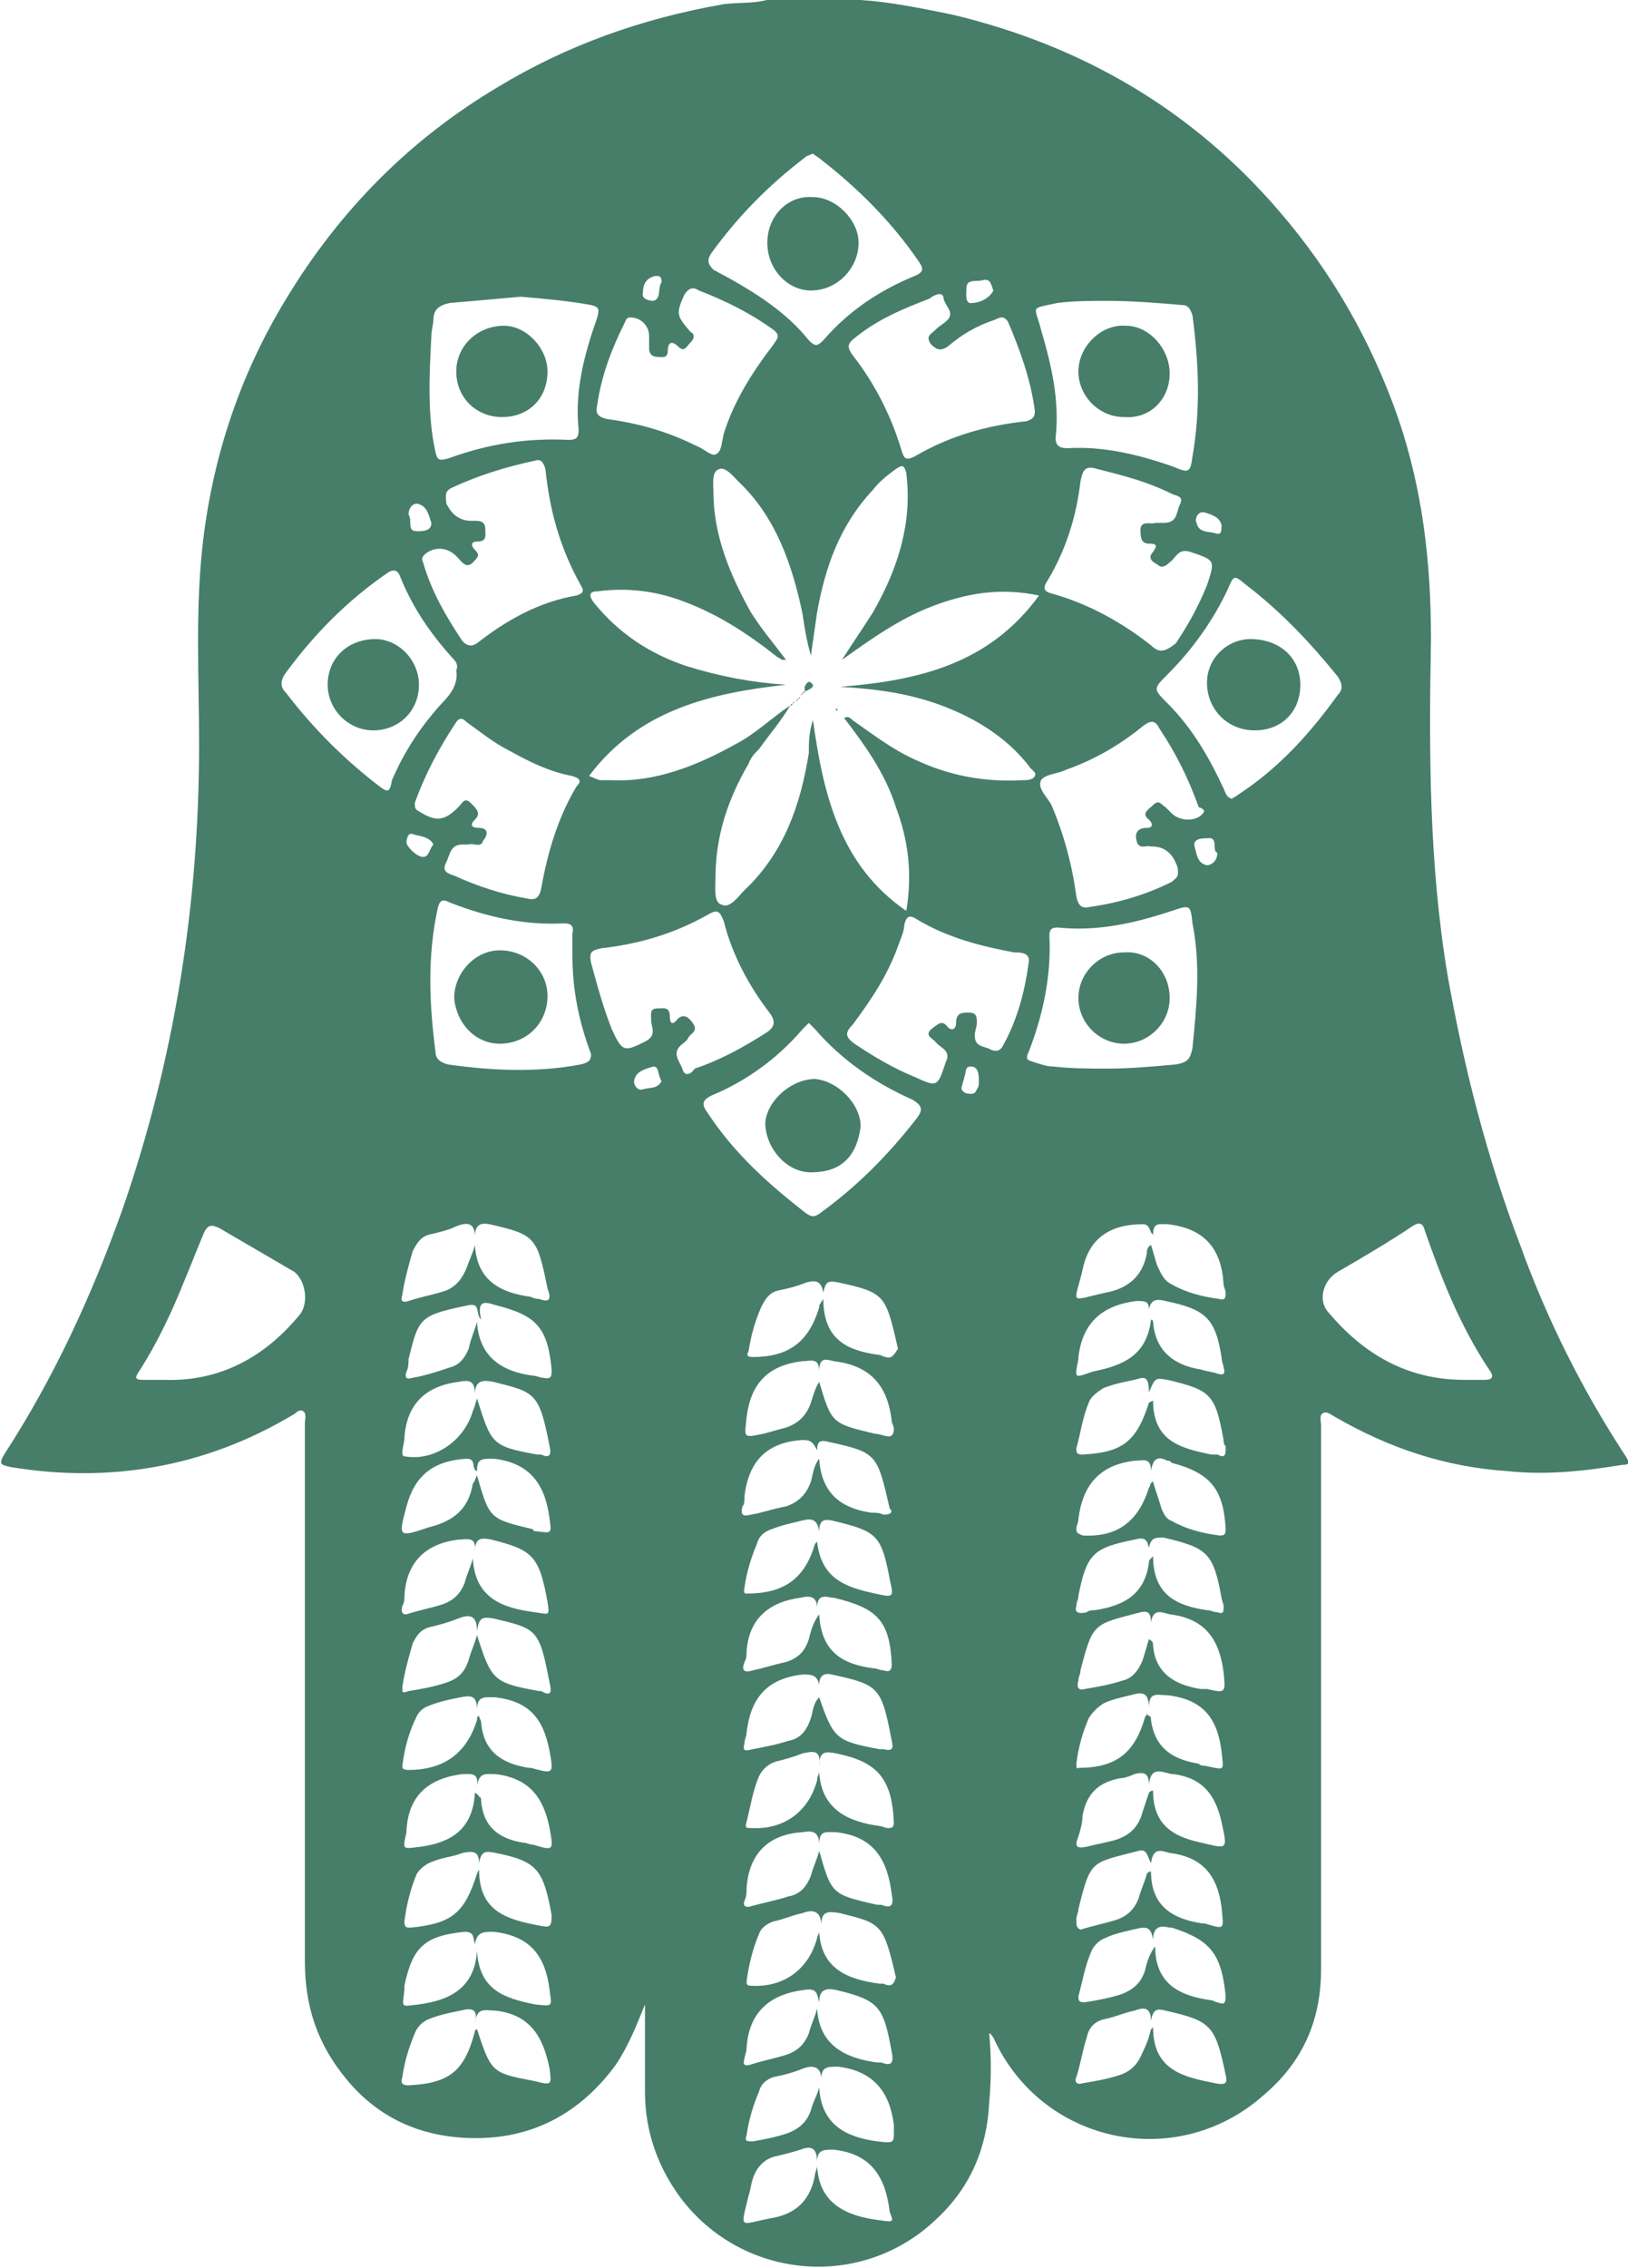 <svg width="78.5" height="109.3" viewBox="0 0 78.5 109.3" xmlns="http://www.w3.org/2000/svg" xmlns:xlink="http://www.w3.org/1999/xlink" overflow="hidden"><defs></defs><path d="M78.4 70.2C76.3 67 74.6 63.6 73.3 60 71.7 55.8 70.6 51.5 69.8 47 68.9 41.6 68.9 36.2 69 30.8 69 27.1 68.6 23.6 67.4 20.1 66.1 16.4 64.2 13.1 61.7 10.2 57.5 5.3 52.2 2.2 45.9 0.7 44.4 0.4 43 0.1 41.5 1.11022e-15 41.4 1.11022e-15 41.2 1.11022e-15 41.1-0.1 39.8-0.1 38.5-0.1 37.3-0.1 36.5 0.2 35.7 0.1 34.9 0.2 30.9 0.9 27.3 2.2 24 4.2 19.8 6.7 16.4 10.1 13.8 14.4 11.6 18 10.3 21.9 9.8 26 9.4 29.3 9.6 32.6 9.6 35.9 9.6 43.6 8.4 51.1 5.9 58.3 4.4 62.5 2.6 66.4 0.2 70.1-0.1 70.6 0.1 70.6 0.5 70.7 5.3 71.5 9.9 70.7 14.1 68.2 14.3 68.1 14.4 67.9 14.6 68 14.8 68.1 14.7 68.4 14.7 68.6 14.7 77.2 14.7 85.9 14.7 94.5 14.7 96.7 15.3 98.5 16.7 100.2 18.1 101.9 19.9 102.8 22 103 25.2 103.3 27.8 102.1 29.7 99.5 30.3 98.6 30.7 97.6 31.1 96.6 31.1 98 31.1 99.4 31.1 100.8 31.1 102.7 31.7 104.4 32.8 105.9 35.8 109.9 41.6 110.4 45.2 106.9 46.8 105.4 47.6 103.5 47.7 101.3 47.8 100.2 47.8 99.1 47.7 98 47.8 98 47.8 98.1 47.9 98.2 50.2 103.3 56.7 104.7 60.9 101 62.8 99.4 63.7 97.4 63.7 94.9 63.7 86.2 63.7 77.4 63.7 68.7 63.7 68.5 63.6 68.2 63.8 68.1 64 68 64.2 68.2 64.4 68.3 67 69.8 69.7 70.7 72.7 70.9 74.5 71.1 76.4 70.9 78.2 70.6 78.7 70.6 78.5 70.4 78.4 70.2ZM58.1 24.7C58.4 24.8 58.8 24.9 58.9 25.3 58.9 25.6 58.9 25.8 58.6 25.7 58.3 25.6 57.8 25.7 57.7 25.2 57.6 25.1 57.7 24.6 58.1 24.7ZM58 39.2C57.7 39.6 56.9 39.6 56.5 39.2 56.4 39.1 56.3 39 56.2 38.9 56 38.8 55.9 38.5 55.6 38.8 55.4 39 55 39.2 55.4 39.5 55.6 39.7 55.6 39.9 55.3 39.9 54.9 39.9 54.7 40.1 54.8 40.5 54.9 41 55.3 40.7 55.5 40.8 55.5 40.8 55.5 40.8 55.6 40.8 56.1 40.8 56.5 41.1 56.7 41.6 56.8 41.8 56.8 41.9 56.8 42.1 56.8 42.3 56.6 42.4 56.5 42.5 55.3 43.1 54 43.5 52.6 43.7 52.2 43.8 52 43.7 51.9 43.2 51.7 41.7 51.3 40.2 50.7 38.8 50.5 38.4 50 38 50.2 37.6 50.4 37.3 51 37.3 51.4 37.1 52.8 36.6 54 35.9 55.1 35 55.5 34.7 55.7 34.7 55.9 35.1 56.7 36.3 57.3 37.5 57.8 38.9 58.1 39 58.1 39.1 58 39.2ZM58.2 40.4C58.8 40.3 58.4 41 58.7 41.1 58.7 41.5 58.4 41.7 58.2 41.7 57.7 41.6 57.7 41.1 57.6 40.8 57.5 40.4 58 40.4 58.2 40.4ZM55.5 31.1C54.1 30 52.5 29.1 50.7 28.6 50.3 28.5 50.3 28.3 50.5 28 51.4 26.5 51.9 24.9 52.1 23.2 52.2 22.7 52.3 22.4 52.9 22.6 54.1 22.9 55.3 23.2 56.5 23.8 56.7 23.9 57.1 23.9 56.9 24.3 56.7 24.7 56.8 25.2 56.1 25.2 56 25.2 55.9 25.2 55.7 25.2 55.5 25.3 54.9 25 55 25.7 55 26 55.1 26.2 55.4 26.2 55.8 26.2 55.8 26.3 55.6 26.6 55.3 26.9 55.6 27.1 55.8 27.2 56 27.4 56.2 27.3 56.4 27.1 56.7 26.9 56.8 26.4 57.4 26.6 58.6 27 58.6 27 58.2 28.2 57.8 29.2 57.3 30.1 56.7 31 56.2 31.4 55.9 31.5 55.5 31.1ZM51 14.6C51.8 14.5 52.6 14.5 53.4 14.5 54.6 14.5 55.8 14.6 57 14.7 57.3 14.7 57.4 14.9 57.5 15.2 57.8 17.5 57.9 19.7 57.5 22 57.4 22.8 57.3 22.8 56.6 22.5 54.9 21.9 53.2 21.5 51.5 21.6 51.1 21.6 50.9 21.5 50.9 21.1 51.1 19.3 50.7 17.6 50.2 15.9 49.9 14.7 49.6 14.9 51 14.6ZM45.4 34C47 34.6 48.5 35.5 49.6 36.9 49.7 37.1 50 37.2 49.9 37.4 49.8 37.6 49.5 37.6 49.3 37.6 47.5 37.7 45.8 37.4 44.1 36.6 43 36.1 42.1 35.4 41.1 34.7 41 34.6 40.9 34.5 40.7 34.6 41.7 35.9 42.7 37.3 43.2 38.9 43.8 40.5 44 42.1 43.7 43.9 40.5 41.7 39.7 38.3 39.2 34.7 39 35.3 39 35.8 39 36.3 38.6 38.8 37.8 41.1 35.9 42.9 35.6 43.2 35.2 43.8 34.8 43.6 34.4 43.5 34.5 42.8 34.5 42.3 34.5 40.3 35.1 38.5 36.1 36.8 36.2 36.5 36.4 36.3 36.6 36.1 37.1 35.4 37.7 34.7 38.1 34L38.1 34C37.2 34.6 36.4 35.4 35.4 35.9 33.6 36.9 31.6 37.7 29.5 37.6 29.3 37.6 29.2 37.6 29 37.6 28.8 37.6 28.7 37.5 28.4 37.4 30.8 34.2 34.3 33.4 37.9 33 36.3 32.9 34.7 32.6 33.1 32.1 31.3 31.5 29.8 30.5 28.6 29 28.4 28.7 28.4 28.5 28.8 28.5 30.3 28.3 31.7 28.5 33 29 34.6 29.6 36 30.5 37.4 31.6 37.5 31.7 37.6 31.7 37.7 31.8 37.7 31.8 37.8 31.8 37.9 31.8 37.3 31 36.7 30.3 36.2 29.5 35.2 27.7 34.4 25.8 34.4 23.7 34.4 23.3 34.3 22.7 34.7 22.6 35 22.5 35.4 23 35.6 23.2 37.4 24.9 38.2 27.2 38.7 29.6 38.8 30.3 38.9 30.9 39.1 31.6 39.2 30.9 39.3 30.2 39.4 29.5 39.8 27.3 40.5 25.3 42.1 23.6 42.4 23.2 42.8 22.9 43.2 22.6 43.5 22.4 43.6 22.4 43.7 22.8 44 25.2 43.3 27.4 42.1 29.5 41.6 30.3 41.1 31 40.6 31.8 42 30.8 43.4 29.8 45 29.2 46.6 28.6 48.2 28.3 50.1 28.7 47.7 32 44.3 32.8 40.5 33.1 42.2 33.2 43.8 33.4 45.4 34ZM46.6 13.9C46.6 13.4 47.1 13.6 47.4 13.5 47.8 13.4 47.8 13.8 47.9 14 47.7 14.4 47.2 14.6 46.9 14.6 46.5 14.7 46.6 14.1 46.6 13.9ZM45.5 14.4C45.6 14.8 46.1 15.1 45.6 15.5 45.5 15.6 45.3 15.7 45.1 15.9 44.9 16.1 44.6 16.2 44.9 16.6 45.2 16.9 45.4 16.9 45.7 16.7 46.4 16.1 47.1 15.7 48 15.4 48.2 15.3 48.4 15.2 48.6 15.5 49.2 16.9 49.7 18.3 49.9 19.8 49.9 20.1 49.8 20.2 49.5 20.3 47.6 20.5 45.8 21 44.1 22 43.7 22.2 43.6 22.1 43.5 21.8 43 20.1 42.2 18.5 41.1 17.1 40.9 16.8 40.8 16.6 41.2 16.3 42.3 15.4 43.5 14.9 44.8 14.4 45.2 14.1 45.5 14.1 45.5 14.4ZM34.3 12.2C35.6 10.4 37.1 8.9 38.8 7.6 38.9 7.5 39 7.5 39.2 7.4 39.3 7.5 39.5 7.6 39.6 7.7 41.4 9.1 43 10.7 44.3 12.6 44.5 12.9 44.6 13.1 44.1 13.3 42.4 14 40.9 15 39.7 16.4 39.4 16.7 39.3 16.7 39 16.4 37.8 14.9 36.1 13.9 34.4 13 34.1 12.7 34.1 12.5 34.3 12.2ZM31.6 13.3C31.8 13.3 31.9 13.3 31.9 13.6 31.7 13.9 31.9 14.4 31.5 14.5 31.3 14.5 30.9 14.4 31 14.1 31 13.8 31.1 13.4 31.6 13.3ZM30.4 15.3C30.9 15.3 31.3 15.7 31.3 16.2 31.3 16.4 31.3 16.6 31.3 16.8 31.3 17.1 31.5 17.2 31.7 17.2 31.9 17.2 32.2 17.3 32.2 16.9 32.2 16.5 32.4 16.4 32.7 16.7 33 17 33.1 16.7 33.3 16.5 33.5 16.3 33.5 16.1 33.3 16 32.6 15.2 32.6 15.1 33 14.2 33.2 13.9 33.4 13.8 33.7 14 35 14.5 36.2 15.1 37.3 15.9 37.7 16.2 37.4 16.4 37.3 16.6 36.3 17.9 35.4 19.3 34.9 20.9 34.8 21.3 34.8 21.8 34.5 21.9 34.3 22 33.9 21.6 33.6 21.5 32.2 20.8 30.8 20.4 29.3 20.2 28.8 20.1 28.7 19.9 28.8 19.5 29 18.1 29.5 16.8 30.1 15.6 30.2 15.4 30.2 15.3 30.4 15.3ZM20.8 16.2C20.8 15.9 20.9 15.6 20.9 15.4 20.9 14.9 21.2 14.7 21.7 14.6 22.9 14.5 24 14.4 25.1 14.3 26.3 14.4 27.4 14.5 28.5 14.7 28.9 14.8 28.9 14.9 28.8 15.3 28.2 17 27.7 18.8 27.9 20.7 27.9 21.1 27.8 21.2 27.4 21.2 25.4 21.1 23.5 21.4 21.6 22.1 21.2 22.2 21.1 22.2 21 21.8 20.6 20 20.7 18.1 20.8 16.2ZM23.1 39.9C22.8 39.9 22.6 39.8 22.9 39.5 23.2 39.2 23 39 22.7 38.7 22.4 38.4 22.3 38.7 22.1 38.9 21.4 39.6 21 39.6 20.2 39.1 20 39 20 38.9 20 38.7 20.5 37.3 21.2 36 22 34.8 22.2 34.5 22.4 34.7 22.5 34.8 23.2 35.3 23.8 35.8 24.6 36.2 25.5 36.7 26.5 37.2 27.6 37.4 27.9 37.5 28.1 37.6 27.8 37.9 26.9 39.4 26.4 41.1 26.1 42.8 26 43.3 25.8 43.4 25.4 43.3 24.2 43.1 23 42.7 21.9 42.2 21.6 42.1 21.3 42 21.5 41.6 21.7 41.2 21.7 40.7 22.3 40.7 22.4 40.7 22.5 40.7 22.6 40.7 22.8 40.6 23.2 40.9 23.3 40.5 23.5 40.3 23.6 39.9 23.1 39.9ZM23.9 62.9C25.9 63.4 26.4 64 26.6 66 26.6 66.3 26.6 66.5 26.2 66.4 26 66.4 25.9 66.3 25.7 66.3 24.2 66.1 23.1 65.4 23 63.7 22.9 64.1 22.7 64.5 22.6 65 22.4 65.5 22.1 65.8 21.7 65.9 21.1 66.1 20.5 66.3 19.9 66.4 19.6 66.5 19.5 66.4 19.6 66.1 19.7 65.9 19.7 65.7 19.7 65.5 20.2 63.5 20.2 63.4 22.6 62.9 23.2 62.8 22.9 63.3 23.2 63.6 23 62.7 23.3 62.7 23.9 62.9ZM19.5 69.3C19.6 67.7 20.5 66.8 22.1 66.6 22.6 66.5 22.9 66.5 22.9 67.2 22.9 66.5 23.3 66.5 23.8 66.6 25.8 67.1 26 67.1 26.5 69.7 26.6 70.1 26.5 70.3 26.1 70.1 26 70.1 26 70.1 25.9 70.1 23.7 69.7 23.7 69.6 23 67.4 22.9 67.7 22.9 67.8 22.8 68 22.4 69.4 21 70.4 19.6 70.2 19.4 70.2 19.4 70.1 19.4 70 19.4 69.8 19.5 69.5 19.5 69.3ZM19.6 72.6C20 71.1 20.9 70.4 22.5 70.3 23 70.3 22.7 70.8 23 70.9 23 70.3 23.2 70.3 23.8 70.3 25.6 70.5 26.3 71.6 26.5 73.2 26.6 73.9 26.6 73.9 25.9 73.8 25.8 73.8 25.7 73.8 25.7 73.7 23.6 73.2 23.6 73.2 23 71.1 22.9 71.3 22.9 71.4 22.8 71.5 22.6 72.7 21.9 73.3 20.7 73.6 19.2 74.1 19.2 74.1 19.6 72.6ZM26 62.6C25.9 62.6 25.8 62.6 25.6 62.5 24.1 62.3 23 61.7 22.9 60 22.8 60.4 22.6 60.8 22.5 61.1 22.3 61.6 22 62 21.5 62.2 20.9 62.4 20.3 62.5 19.7 62.7 19.4 62.8 19.3 62.7 19.4 62.4 19.5 61.7 19.7 61 19.9 60.3 20.1 59.9 20.3 59.6 20.7 59.5 21.1 59.4 21.6 59.3 22 59.1 22.5 58.9 22.9 58.9 22.9 59.6 22.9 59.1 23.1 58.9 23.6 59 25.8 59.5 25.9 59.6 26.4 62.1 26.6 62.6 26.5 62.8 26 62.6ZM20.4 41.3C20.1 41.3 19.6 40.8 19.6 40.6 19.6 40.4 19.7 40.1 19.9 40.2 20.2 40.3 20.7 40.3 20.9 40.7 20.7 40.9 20.7 41.3 20.4 41.3ZM22.9 26.5C22.7 26.3 22.7 26.1 23 26.1 23.5 26.1 23.4 25.8 23.4 25.5 23.4 25.1 23.1 25.1 22.9 25.1 22.8 25.1 22.7 25.1 22.7 25.1 22.2 25.1 21.8 24.8 21.6 24.4 21.5 24.3 21.5 24.1 21.5 23.9 21.5 23.7 21.6 23.6 21.8 23.5 23.1 22.9 24.4 22.5 25.8 22.2 26.1 22.1 26.2 22.3 26.3 22.6 26.5 24.6 27 26.4 28 28.2 28.2 28.5 28.1 28.6 27.8 28.7 26 29 24.4 29.9 23 31 22.7 31.2 22.5 31.1 22.3 30.9 21.5 29.7 20.8 28.5 20.4 27.1 20.3 26.9 20.4 26.8 20.5 26.7 21 26.3 21.6 26.4 22 26.8 22.3 27.1 22.5 27.5 22.9 27 23.1 26.8 23.1 26.7 22.9 26.5ZM20.2 24.3C20.6 24.4 20.7 24.9 20.8 25.2 20.8 25.6 20.4 25.6 20.1 25.6 19.6 25.6 19.9 25.1 19.7 24.8 19.7 24.4 20 24.2 20.2 24.3ZM14.5 63.3C12.8 65.4 10.6 66.6 7.9 66.5 7.6 66.5 7.3 66.5 6.9 66.5 6.5 66.5 6.5 66.4 6.7 66.1 7.6 64.7 8.3 63.2 8.9 61.7 9.2 61 9.5 60.2 9.8 59.5 10 59 10.2 59 10.6 59.2 11.8 59.9 13 60.6 14.2 61.3 14.7 61.7 14.9 62.7 14.5 63.3ZM18.3 37.9C16.6 36.6 15.1 35.1 13.8 33.4 13.5 33.1 13.5 32.8 13.8 32.4 15.2 30.5 16.8 28.9 18.7 27.6 19 27.4 19.2 27.5 19.3 27.8 19.9 29.3 20.8 30.6 21.9 31.8 22 31.9 22.1 32.1 22 32.3 22.1 32.9 21.8 33.4 21.3 33.9 20.3 35 19.5 36.2 18.9 37.6 18.8 38.2 18.7 38.2 18.3 37.9ZM19.4 77.4C19.5 77.2 19.5 77.1 19.5 76.9 19.6 75.3 20.5 74.4 22.1 74.2 22.5 74.2 23 74 22.9 74.8 22.9 74.1 23.2 74.1 23.7 74.2 25.7 74.7 26 75 26.4 77.2 26.5 77.9 26.5 77.8 25.8 77.7 24.2 77.5 22.9 77 22.8 75.1 22.7 75.5 22.5 75.9 22.4 76.3 22.2 76.8 21.9 77.1 21.4 77.3 20.8 77.5 20.2 77.6 19.6 77.8 19.5 77.8 19.3 77.8 19.4 77.4ZM23.9 85.5C25.5 85.7 26.2 86.6 26.5 88.1 26.7 89.2 26.7 89.2 25.7 88.9 25.5 88.9 25.4 88.8 25.2 88.8 24 88.6 23.3 88 23.2 86.8 23.2 86.7 23.2 86.6 23.1 86.6 23.1 86.6 23.1 86.5 22.9 86.4 22.8 88.2 21.7 88.8 20.3 89 19.4 89.1 19.4 89.2 19.6 88.3 19.6 88.3 19.6 88.3 19.6 88.2 19.7 86.5 20.7 85.7 22.3 85.5 22.7 85.5 23.1 85.4 23 86.1 23.1 85.4 23.4 85.5 23.9 85.5ZM19.4 81.3C19.5 80.6 19.7 79.9 19.9 79.2 20.1 78.8 20.3 78.5 20.8 78.4 21.2 78.3 21.6 78.2 22.1 78 22.6 77.8 23 77.8 23 78.6 23.1 78 23.2 77.9 23.8 78 25.9 78.5 26 78.5 26.5 81.1 26.6 81.5 26.6 81.8 26.1 81.5 26.1 81.5 26.1 81.5 26 81.5 23.8 81.1 23.7 81 23 78.8 22.9 79.2 22.7 79.6 22.6 80 22.4 80.6 22.1 80.9 21.5 81.1 20.9 81.3 20.3 81.4 19.7 81.5 19.4 81.6 19.4 81.6 19.4 81.3ZM19.4 85.1C19.5 84.3 19.7 83.5 20.1 82.7 20.2 82.5 20.4 82.3 20.7 82.2 21.2 82 21.7 81.9 22.2 81.8 22.7 81.7 23 81.7 23 82.4 23 81.7 23.4 81.8 23.9 81.8 25.5 82 26.2 82.8 26.5 84.4 26.7 85.5 26.7 85.5 25.6 85.2 25.6 85.2 25.5 85.2 25.5 85.2 24.2 85 23.3 84.4 23.2 83 23.2 82.9 23.1 82.8 23.1 82.7 23 82.7 23 82.8 23 82.9 22.5 84.5 21.4 85.3 19.7 85.3 19.4 85.3 19.4 85.2 19.4 85.1ZM25.8 100.3C23.7 99.9 23.7 99.9 23 97.8 23 97.8 22.9 97.8 22.9 97.9 22.4 99.8 21.7 100.4 19.7 100.5 19.4 100.5 19.3 100.4 19.4 100.1 19.5 99.4 19.7 98.7 20 98 20.1 97.7 20.4 97.4 20.7 97.3 21.2 97.1 21.7 97 22.2 96.9 22.6 96.8 23.1 96.7 22.9 97.5 23 96.7 23.4 96.9 23.9 96.9 25.6 97.1 26.2 98.2 26.5 99.7 26.6 100.5 26.6 100.5 25.8 100.3ZM25.8 96.6C24.3 96.3 23.1 95.9 23 94 22.9 95.8 21.7 96.4 20.2 96.6 19.3 96.7 19.4 96.8 19.5 95.9 19.5 95.8 19.5 95.7 19.5 95.7 19.9 93.8 20.5 93.3 22.4 93.1 22.9 93.1 22.8 93.4 22.9 93.7 23 93.1 23.3 93.1 23.8 93.1 25.6 93.3 26.3 94.3 26.5 95.9 26.6 96.7 26.7 96.7 25.8 96.6ZM26 92.8C24.4 92.5 23.1 92.1 23.1 90.1 23 90.3 23 90.3 23 90.3 22.4 92.2 21.8 92.7 19.8 92.9 19.6 92.9 19.5 92.9 19.5 92.6 19.6 91.8 19.8 91 20.1 90.3 20.3 90 20.6 89.8 20.9 89.7 21.4 89.5 21.8 89.5 22.3 89.3 22.8 89.2 23.1 89.2 23.1 89.8 23.2 89.2 23.4 89.2 23.9 89.3 25.9 89.7 26.2 90.1 26.6 92.3 26.6 92.9 26.5 92.9 26 92.8ZM28 51.3C25.9 51.7 23.7 51.6 21.6 51.3 21.2 51.2 21 51 21 50.7 20.7 48.4 20.6 46.1 21.1 43.8 21.2 43.4 21.3 43.3 21.7 43.5 23.5 44.2 25.3 44.6 27.2 44.5 27.5 44.5 27.7 44.6 27.6 45 27.6 45.3 27.6 45.7 27.6 46 27.6 47.7 27.9 49.2 28.5 50.8 28.5 51.1 28.4 51.2 28 51.3ZM31 52.5C30.7 52.6 30.5 52.2 30.6 52 30.7 51.6 31.2 51.5 31.5 51.4 31.8 51.4 31.7 51.8 31.9 52.1 31.7 52.5 31.3 52.4 31 52.5ZM32.9 51.5C32.8 51.2 32.4 50.8 32.8 50.4 32.9 50.3 33.1 50.2 33.2 50 33.3 49.8 33.7 49.7 33.4 49.3 33.2 49 32.9 48.8 32.6 49.2 32.4 49.4 32.3 49.3 32.3 49 32.3 48.5 32 48.6 31.7 48.6 31.3 48.6 31.4 48.9 31.4 49.2 31.4 49.5 31.7 49.9 31.1 50.2 30.1 50.7 30 50.7 29.5 49.6 29.1 48.6 28.8 47.5 28.5 46.4 28.4 45.9 28.5 45.8 29 45.7 30.8 45.5 32.5 45 34.1 44.1 34.6 43.8 34.7 43.9 34.9 44.4 35.3 46 36.1 47.5 37.1 48.8 37.4 49.2 37.4 49.5 36.9 49.8 35.8 50.5 34.7 51.1 33.5 51.5 33.3 51.8 33 51.9 32.9 51.5ZM42.7 69.2C42.6 69.2 42.4 69.1 42.2 69.1 40.1 68.6 40.1 68.6 39.5 66.6 39.3 66.9 39.2 67.3 39.1 67.6 38.9 68.2 38.5 68.6 37.9 68.8 37.5 68.9 37.2 69 36.8 69.1 35.8 69.3 35.9 69.3 36 68.3 36.2 66.7 37 65.8 38.7 65.6 39.1 65.6 39.5 65.4 39.5 66.1 39.5 65.4 39.8 65.5 40.2 65.6 41.9 65.8 42.8 66.7 43 68.5 43 68.6 43.1 68.7 43.1 68.9 43.1 69.1 43 69.3 42.7 69.2ZM42.6 73C42.4 72.9 42.2 72.9 42 72.9 40.6 72.7 39.6 72 39.5 70.3 39.2 70.7 39.2 71.1 39.1 71.4 38.9 72 38.5 72.4 37.9 72.6 37.3 72.7 36.8 72.9 36.2 73 35.8 73.1 35.7 73 35.8 72.6 35.9 72.5 35.9 72.3 35.9 72.1 36.1 70.4 37 69.5 38.7 69.4 39.1 69.4 39.2 69.5 39.4 69.9 39.4 69.4 39.6 69.4 40 69.5 42.3 70 42.3 70.1 42.9 72.7 43.1 72.9 42.9 73 42.6 73ZM42.7 65.4C42.6 65.4 42.5 65.3 42.4 65.3 40.9 65.1 39.7 64.6 39.7 62.6 39.5 62.9 39.5 62.9 39.5 63 39 64.7 38 65.4 36.3 65.4 36 65.4 36 65.3 36.1 65.1 36.2 64.4 36.4 63.7 36.7 63 36.9 62.6 37.1 62.3 37.5 62.2 38 62.1 38.4 62 38.9 61.8 39.3 61.7 39.6 61.7 39.7 62.3 39.8 61.8 39.9 61.7 40.4 61.8 42.7 62.3 42.7 62.4 43.3 65 43.1 65.3 43 65.5 42.7 65.4ZM35.9 76.5C36 75.8 36.2 75.1 36.5 74.4 36.6 74 36.9 73.8 37.2 73.7 37.7 73.5 38.2 73.4 38.6 73.3 39 73.2 39.4 73.1 39.5 73.8 39.5 73.2 39.8 73.2 40.2 73.3 42.3 73.8 42.5 74 42.9 76.1 43.1 77 43.1 77 42.2 76.8 40.8 76.5 39.6 76.1 39.4 74.3 39.4 74.3 39.3 74.4 39.3 74.4 38.8 76.1 37.8 76.8 36 76.8 35.8 76.8 35.9 76.6 35.9 76.5ZM43 80.2C43 80.5 42.9 80.6 42.6 80.5 42.4 80.5 42.3 80.4 42.1 80.4 40.6 80.2 39.6 79.6 39.5 77.8 39.2 78.2 39.1 78.6 39 79 38.8 79.6 38.5 79.9 37.9 80.1 37.4 80.2 36.8 80.4 36.3 80.5 36 80.6 35.7 80.6 35.9 80.1 36 79.9 36 79.8 36 79.6 36.1 78 37.1 77.2 38.6 77 39 76.9 39.4 76.9 39.4 77.5 39.4 76.9 39.7 76.9 40.1 77 40.1 77 40.2 77 40.2 77 42.3 77.5 42.9 78.1 43 80.2ZM35.9 84C35.9 83.8 36 83.7 36 83.5 36.2 81.8 37 80.9 38.7 80.7 39.1 80.7 39.4 80.7 39.5 81.2 39.5 80.8 39.7 80.6 40.1 80.7 42.4 81.2 42.5 81.3 43 83.9 43.1 84.3 43 84.4 42.6 84.3 42.5 84.3 42.4 84.3 42.4 84.3 40.3 83.9 40.2 83.8 39.5 81.8 39.2 82.1 39.2 82.5 39.1 82.8 38.9 83.4 38.6 83.8 38 83.9 37.4 84.1 36.8 84.2 36.3 84.3 35.9 84.4 35.8 84.4 35.9 84ZM42.5 99.4C42.4 99.4 42.4 99.4 42.3 99.4 40.8 99.2 39.5 98.6 39.4 96.8 39.3 97.2 39.1 97.6 39 98 38.8 98.5 38.5 98.8 38 99 37.4 99.2 36.8 99.3 36.2 99.5 35.9 99.6 35.8 99.5 35.9 99.2 35.9 99.1 36 98.9 36 98.7 36.1 97 37.1 96.1 38.8 95.9 39.4 95.8 39.4 96.1 39.5 96.5 39.5 95.9 39.8 95.8 40.3 95.9 42.4 96.4 42.6 96.7 43 98.9 43.1 99.4 43 99.6 42.5 99.4ZM42.3 103.2C40.8 103 39.6 102.4 39.5 100.6 39.4 101 39.2 101.3 39.1 101.7 38.9 102.3 38.5 102.6 38 102.8 37.4 103 36.9 103.1 36.3 103.2 36 103.2 35.9 103.2 36 102.9 36.1 102.2 36.3 101.5 36.6 100.8 36.7 100.4 37 100.2 37.3 100.1 37.8 100 38.2 99.9 38.7 99.7 39.2 99.5 39.6 99.6 39.6 100.2 39.6 99.6 39.9 99.6 40.4 99.6 42.1 99.8 42.9 100.8 43.1 102.4 43.1 103.3 43.2 103.3 42.3 103.2ZM42.4 107C42.4 107 42.4 107 42.4 107 40.8 106.8 39.5 106.2 39.4 104.4 39.4 104.5 39.3 104.7 39.3 104.8 39.1 106 38.4 106.7 37.2 106.9 35.6 107.2 35.7 107.5 36.1 105.8 36.2 105.5 36.2 105.3 36.3 105 36.5 104.4 36.9 104 37.5 103.9 37.9 103.8 38.3 103.7 38.6 103.6 39.1 103.4 39.4 103.5 39.4 104.2 39.4 103.6 39.7 103.6 40.2 103.6 42 103.8 42.7 104.9 42.9 106.6 43.1 107.1 43.1 107.1 42.4 107ZM42.6 95.6C42.5 95.6 42.5 95.6 42.4 95.6 40.9 95.4 39.6 94.9 39.5 93.1 39.5 93.2 39.4 93.3 39.4 93.4 39 94.9 37.8 95.8 36.2 95.7 36 95.7 36 95.6 36 95.5 36.1 94.7 36.3 93.9 36.6 93.2 36.7 92.9 37 92.7 37.3 92.6 37.8 92.5 38.2 92.3 38.7 92.2 39.2 92 39.6 92.1 39.6 92.8 39.6 92.1 39.9 92.1 40.5 92.2 42.5 92.7 42.6 92.7 43.2 95.3 43.1 95.6 43 95.8 42.6 95.6ZM35.9 91.6C36 91.4 36 91.2 36 91 36.1 89.4 37 88.4 38.7 88.3 39.2 88.2 39.5 88.3 39.5 88.9 39.5 88.2 39.8 88.3 40.3 88.3 42.2 88.5 42.8 89.7 43 91.3 43.1 91.8 43 92 42.5 91.8 42.4 91.8 42.4 91.8 42.3 91.8 40.1 91.3 40.1 91.3 39.5 89.2 39.4 89.6 39.2 90 39.1 90.4 38.9 90.9 38.6 91.3 38 91.4 37.4 91.6 36.8 91.7 36.1 91.9 36 91.9 35.8 91.9 35.9 91.6ZM42.8 88.1C42.7 88.1 42.5 88 42.4 88 40.9 87.8 39.6 87.2 39.5 85.4 39.5 85.5 39.4 85.6 39.4 85.8 39 87.3 37.8 88.2 36.2 88.1 36 88.1 35.9 88.1 36 87.8 36.2 87 36.3 86.3 36.6 85.6 36.8 85.2 37.1 85 37.4 84.9 37.8 84.8 38.2 84.7 38.7 84.5 39.2 84.4 39.6 84.3 39.5 85.1 39.5 84.4 39.8 84.4 40.3 84.5 42.3 84.9 43 85.7 43.1 87.8 43.1 88.1 43 88.1 42.8 88.1ZM44.2 53.9C42.8 55.7 41.3 57.2 39.5 58.5 39.2 58.7 39.1 58.6 38.9 58.5 37.1 57.1 35.4 55.6 34.1 53.6 33.8 53.2 33.9 53 34.3 52.8 36 52.1 37.5 51 38.7 49.6 38.8 49.5 38.9 49.4 39 49.3 39.1 49.4 39.2 49.5 39.3 49.6 40.6 51.1 42.2 52.2 44 53 44.5 53.3 44.5 53.5 44.2 53.9ZM47.2 52.2C47.2 52.2 47.2 52.4 47.1 52.5 47 52.8 46.8 52.7 46.6 52.7 46.4 52.6 46.3 52.5 46.4 52.3 46.4 52.2 46.5 52 46.5 51.9 46.6 51.7 46.5 51.4 46.8 51.4 47.2 51.4 47.2 51.8 47.2 52.2ZM47.8 50.6C47.5 50.4 47 50.5 47 49.9 47 49.7 47.1 49.5 47.1 49.3 47.1 49 47.1 48.8 46.7 48.8 46.4 48.8 46.1 48.8 46.1 49.3 46.1 49.6 45.9 49.7 45.7 49.5 45.4 49.1 45.2 49.4 44.9 49.6 44.6 49.9 44.9 50 45.1 50.2 45.3 50.5 45.9 50.6 45.6 51.2 45.2 52.4 45.2 52.4 44.1 51.9 43.1 51.5 42.1 50.9 41.2 50.3 40.8 50 40.7 49.8 41.1 49.4 42 48.2 42.8 47 43.3 45.6 43.4 45.3 43.6 44.9 43.6 44.6 43.7 44.1 43.9 44.1 44.2 44.3 45.7 45.2 47.3 45.6 48.9 45.9 49.2 45.9 49.7 45.9 49.6 46.4 49.4 47.9 49 49.3 48.3 50.5 48.2 50.6 48.1 50.7 47.8 50.6ZM49.9 51.2C49.6 51.1 49.4 51.1 49.6 50.7 50.3 48.9 50.7 47 50.6 45.1 50.6 44.8 50.7 44.7 51 44.7 52.9 44.9 54.7 44.5 56.5 43.9 57.4 43.6 57.4 43.6 57.5 44.5 57.9 46.5 57.7 48.5 57.5 50.5 57.4 51 57.3 51.2 56.7 51.3 55.6 51.4 54.5 51.5 53.4 51.5 52.5 51.5 51.7 51.5 50.8 51.4 50.5 51.4 50.2 51.3 49.9 51.2ZM52.2 61.2C52.5 59.7 53.5 59 55.1 59 55.5 59 55.4 59.4 55.6 59.5 55.6 58.9 55.9 59 56.3 59 58.1 59.2 58.9 60.2 59 61.9 59 62 59.1 62.2 59.1 62.3 59.1 62.5 59.1 62.7 58.8 62.6 58 62.5 57.2 62.3 56.5 61.9 56.1 61.7 56 61.4 55.8 61 55.7 60.7 55.6 60.3 55.5 60 55.3 60.1 55.3 60.3 55.3 60.4 55.1 61.5 54.4 62.1 53.3 62.3 51.5 62.7 51.8 62.9 52.2 61.2ZM51.9 77.4C51.9 77.2 52 77.1 52 76.9 52.4 74.9 52.7 74.6 54.7 74.2 55.1 74.1 55.3 74.1 55.4 74.6 55.5 74.1 55.7 74.1 56.1 74.1 58.2 74.6 58.5 74.8 58.9 77 58.9 77.1 59 77.3 59 77.4 59 77.7 59 77.8 58.7 77.7 58.5 77.7 58.4 77.6 58.2 77.6 56.8 77.4 55.6 76.9 55.6 75 55.4 75.2 55.4 75.2 55.4 75.3 55.2 76.9 54.1 77.4 52.8 77.6 52.7 77.6 52.5 77.6 52.4 77.7 52 77.8 51.8 77.7 51.9 77.4ZM51.9 73.7C51.9 73.5 52 73.4 52 73.2 52.2 71.6 53 70.6 54.7 70.4 55.1 70.4 55.5 70.2 55.5 70.9 55.6 70.2 55.9 70.2 56.3 70.4 56.4 70.4 56.4 70.4 56.5 70.5 58.4 71 59 71.8 59.1 73.7 59.1 74 59 74 58.8 74 58 73.9 57.2 73.7 56.5 73.3 56.2 73.2 56.1 72.9 56 72.7 55.9 72.3 55.7 71.8 55.6 71.4 55.4 71.5 55.5 71.6 55.4 71.7 54.9 73.3 53.9 74.1 52.2 74 52 73.9 51.9 73.9 51.9 73.7ZM58.2 81.4C58.1 81.4 58 81.4 57.9 81.4 56.6 81.2 55.7 80.6 55.6 79.3 55.6 79.2 55.6 79.1 55.4 79 55.3 79.3 55.2 79.7 55.1 80 54.9 80.5 54.6 80.9 54.1 81 53.5 81.2 52.9 81.3 52.3 81.4 52 81.5 51.9 81.3 52 81 52 80.8 52.1 80.7 52.1 80.5 52.7 78.2 52.7 78.3 55 77.7 55.4 77.6 55.5 77.8 55.5 78.2 55.6 77.5 56 77.7 56.4 77.8 58.1 78 58.8 79 59 80.6 59.1 81.6 59.1 81.6 58.2 81.4ZM51.9 85C52 84.2 52.2 83.5 52.5 82.8 52.7 82.5 52.9 82.3 53.2 82.1 53.6 81.9 54.1 81.8 54.5 81.7 54.9 81.6 55.4 81.4 55.4 82.3 55.4 81.5 55.8 81.7 56.3 81.7 58 81.9 58.7 82.8 58.9 84.4 59 85.4 59.1 85.3 58.1 85.1 58 85.1 57.9 85.1 57.8 85 56.6 84.8 55.7 84.3 55.5 82.9 55.5 82.8 55.5 82.7 55.4 82.7 55.4 82.7 55.4 82.7 55.3 82.6 55.3 82.7 55.2 82.7 55.2 82.8 54.7 84.5 53.8 85.2 52 85.2 51.9 85.3 51.9 85.1 51.9 85ZM52 88.5C52.1 88.2 52.2 87.8 52.2 87.5 52.4 86.4 53 85.9 54 85.7 54.2 85.7 54.5 85.6 54.7 85.5 55.1 85.4 55.4 85.4 55.4 86 55.5 85.1 56 85.4 56.5 85.5 56.5 85.5 56.6 85.5 56.6 85.5 58 85.7 58.6 86.5 58.9 87.8 59.2 89.2 59.2 89.1 57.9 88.8 56.5 88.5 55.6 87.9 55.6 86.3 55.5 86.3 55.5 86.3 55.4 86.4 55.3 86.7 55.2 87 55.1 87.3 54.9 88.1 54.4 88.5 53.7 88.7 53.3 88.8 52.8 88.9 52.4 89 51.9 89.1 51.8 89 52 88.5ZM59.1 96.2C59.1 96.6 59 96.6 58.7 96.5 58.6 96.5 58.5 96.4 58.4 96.4 57 96.2 55.7 95.7 55.7 93.8 55.4 94.2 55.3 94.6 55.2 95 55 95.6 54.6 95.9 54.1 96.1 53.5 96.3 52.9 96.4 52.3 96.5 52 96.5 52 96.4 52 96.2 52.2 95.5 52.3 94.8 52.6 94.1 52.7 93.8 53 93.5 53.3 93.4 53.7 93.2 54.2 93.1 54.6 93 55.1 92.9 55.5 92.7 55.6 93.5 55.6 92.8 56 92.8 56.4 92.9 56.4 92.9 56.4 92.9 56.5 92.9 58.4 93.5 58.9 94.2 59.1 96.2ZM58.7 70.1C58.6 70.1 58.5 70.1 58.4 70.1 57 69.8 55.6 69.5 55.6 67.5 55.4 67.6 55.4 67.6 55.4 67.6 54.8 69.5 54.1 70 52.2 70.1 51.9 70.1 51.9 70 51.9 69.8 52.1 69.1 52.2 68.3 52.5 67.6 52.6 67.3 52.9 67.1 53.2 66.9 53.7 66.7 54.2 66.6 54.7 66.5 55.1 66.4 55.4 66.2 55.4 67.1 55.7 66.4 55.7 66.4 56.3 66.5 58.4 67 58.6 67.2 59 69.4 59 69.5 59 69.6 59.1 69.7 59.1 70.1 59.1 70.3 58.7 70.1ZM52 65.5C52 65.5 52 65.4 52 65.4 52.2 63.7 53.2 62.9 54.8 62.7 55.2 62.7 55.4 62.7 55.4 63.1 55.5 62.6 55.8 62.6 56.2 62.7 58.1 63.1 58.6 63.5 58.9 65.4 58.9 65.6 59 65.8 59 65.9 59.1 66.2 59 66.3 58.7 66.2 58.4 66.1 58.2 66.1 57.9 66 56.6 65.8 55.7 65.1 55.6 63.7 55.6 63.6 55.5 63.6 55.5 63.6 55.3 65.3 54.2 65.8 52.7 66.1 51.8 66.4 51.8 66.5 52 65.5ZM51.9 92.5C51.9 92.3 52 92.2 52 92 52.6 89.6 52.6 89.8 54.9 89.2 55.3 89.1 55.3 89.4 55.5 89.8 55.6 89 56 89.2 56.4 89.3 58 89.5 58.7 90.4 58.9 91.9 59 93 59.1 93 58.1 92.7 58.1 92.7 58.1 92.7 58 92.7 56.6 92.5 55.5 91.9 55.5 90.2 55.4 90.2 55.4 90.2 55.3 90.3 55.2 90.7 55 91.1 54.9 91.5 54.7 92 54.4 92.3 53.9 92.5 53.3 92.7 52.7 92.8 52.1 93 51.9 92.9 51.9 92.8 51.9 92.5ZM58.6 100.4C57.1 100.1 55.6 99.8 55.6 97.7 55.6 97.7 55.5 97.8 55.5 97.8 55.4 98.2 55.3 98.5 55.1 98.9 54.9 99.4 54.6 99.8 54 100 53.4 100.2 52.8 100.3 52.2 100.4 51.9 100.5 51.8 100.3 51.9 100.1 52.1 99.5 52.2 98.8 52.4 98.2 52.5 97.7 52.8 97.4 53.3 97.3 53.8 97.2 54.2 97 54.7 96.9 55 96.8 55.5 96.6 55.5 97.4 55.6 96.8 55.8 96.8 56.2 96.9 58.4 97.4 58.6 97.6 59.1 100 59.2 100.4 59.1 100.5 58.6 100.4ZM59.7 38.3C59.6 38.4 59.5 38.4 59.4 38.5 59.1 38.4 59.1 38.2 59 38 58.3 36.5 57.5 35.1 56.3 33.9 55.6 33.2 55.6 33.2 56.3 32.5 57.5 31.3 58.5 29.9 59.2 28.4 59.5 27.7 59.5 27.7 60.1 28.2 61.8 29.5 63.2 31 64.5 32.6 64.7 32.9 64.8 33.2 64.5 33.5 63.2 35.3 61.7 37 59.7 38.3ZM71.6 66.5C71.3 66.5 71 66.5 70.6 66.5 67.9 66.5 65.8 65.3 64.1 63.3 63.5 62.7 63.8 61.7 64.5 61.3 65.7 60.6 66.9 59.9 68.1 59.1 68.4 58.9 68.6 58.9 68.7 59.3 69.5 61.6 70.4 63.9 71.8 66 72.1 66.4 71.9 66.5 71.6 66.5Z" fill="#467E6A"/><path d="M38.8 33.3C38.8 33.2 38.8 33.2 38.8 33.1 38.9 32.9 39 32.8 39.1 32.9 39.1 32.9 39.2 33 39.2 33 39.2 33.2 39 33.2 38.9 33.3 39 33.3 38.9 33.3 38.8 33.3 38.8 33.3 38.8 33.3 38.8 33.3Z" fill="#467E6A"/><path d="M40.4 34.2C40.4 34.2 40.4 34.2 40.4 34.2 40.3 34.3 40.3 34.2 40.3 34.2 40.3 34.2 40.3 34.1 40.4 34.2 40.4 34.1 40.4 34.2 40.4 34.2Z" fill="#467E6A"/><path d="M40.3 31.8C40.3 31.9 40.4 31.9 40.3 31.8 40.4 31.9 40.3 31.9 40.3 31.8 40.3 31.9 40.3 31.9 40.3 31.8 40.3 31.9 40.3 31.9 40.3 31.8Z" fill="#467E6A"/><path d="M38.2 33.9C38.2 33.9 38.3 33.8 38.3 33.8 38.3 33.8 38.3 33.8 38.3 33.8 38.3 33.8 38.3 33.9 38.2 33.9 38.2 33.9 38.2 33.9 38.2 33.9Z" fill="#467E6A"/><path d="M38.7 33.4C38.7 33.4 38.6 33.5 38.6 33.5L38.6 33.5C38.6 33.5 38.7 33.5 38.7 33.4L38.7 33.4Z" fill="#467E6A"/><path d="M38.5 33.7C38.5 33.7 38.4 33.8 38.4 33.8 38.4 33.8 38.4 33.8 38.4 33.8 38.4 33.8 38.4 33.7 38.5 33.7 38.5 33.7 38.5 33.7 38.5 33.7Z" fill="#467E6A"/><path d="M38.7 33.4C38.7 33.4 38.8 33.3 38.8 33.3 38.8 33.3 38.8 33.3 38.8 33.3 38.8 33.4 38.8 33.4 38.7 33.4 38.7 33.4 38.7 33.4 38.7 33.4Z" fill="#467E6A"/><path d="M38.6 33.6C38.6 33.6 38.5 33.7 38.5 33.7 38.5 33.7 38.5 33.7 38.5 33.7 38.5 33.6 38.6 33.6 38.6 33.6 38.6 33.6 38.6 33.6 38.6 33.6Z" fill="#467E6A"/><path d="M38.1 34C38.1 34 38.2 33.9 38.2 33.9 38.2 33.9 38.2 33.9 38.2 33.9 38.2 34 38.2 34 38.1 34 38.1 34 38.1 34 38.1 34Z" fill="#467E6A"/><path d="M26.4 48C26.4 49.3 25.4 50.3 24.1 50.3 22.9 50.3 22 49.3 21.9 48.1 21.9 46.9 22.9 45.8 24.1 45.8 25.4 45.8 26.4 46.8 26.4 48Z" fill="#467E6A"/><path d="M54.2 20.1C53 20.1 52 19.1 52 17.9 52 16.7 53.1 15.6 54.3 15.7 55.4 15.7 56.4 16.8 56.4 18 56.4 19.2 55.5 20.2 54.2 20.1Z" fill="#467E6A"/><path d="M56.4 48.1C56.4 49.3 55.4 50.3 54.2 50.3 53 50.3 52 49.3 52 48.1 52 46.9 53 45.9 54.2 45.9 55.4 45.8 56.4 46.8 56.4 48.1Z" fill="#467E6A"/><path d="M24.2 20.1C23 20.1 22 19.2 22 17.9 22 16.7 23 15.7 24.3 15.7 25.4 15.7 26.4 16.8 26.4 17.9 26.4 19.2 25.5 20.1 24.2 20.1Z" fill="#467E6A"/><path d="M41.5 54.3C41.3 55.8 40.5 56.5 39.1 56.5 37.9 56.5 36.9 55.3 36.9 54.1 37 53 38.2 52 39.3 52 40.4 52.1 41.5 53.2 41.5 54.3Z" fill="#467E6A"/><path d="M62.7 33C62.7 34.3 61.8 35.2 60.5 35.2 59.2 35.2 58.2 34.2 58.2 32.9 58.2 31.7 59.2 30.8 60.3 30.8 61.7 30.8 62.7 31.7 62.7 33Z" fill="#467E6A"/><path d="M20.2 33C20.2 34.3 19.2 35.2 18 35.2 16.8 35.2 15.8 34.2 15.8 33 15.8 31.7 16.8 30.8 18.1 30.8 19.2 30.8 20.2 31.8 20.2 33Z" fill="#467E6A"/><path d="M37 11.7C37 10.4 38 9.4 39.2 9.5 40.3 9.5 41.4 10.6 41.4 11.7 41.4 12.9 40.4 14 39.1 14 38 14 37 13 37 11.7Z" fill="#467E6A"/></svg>